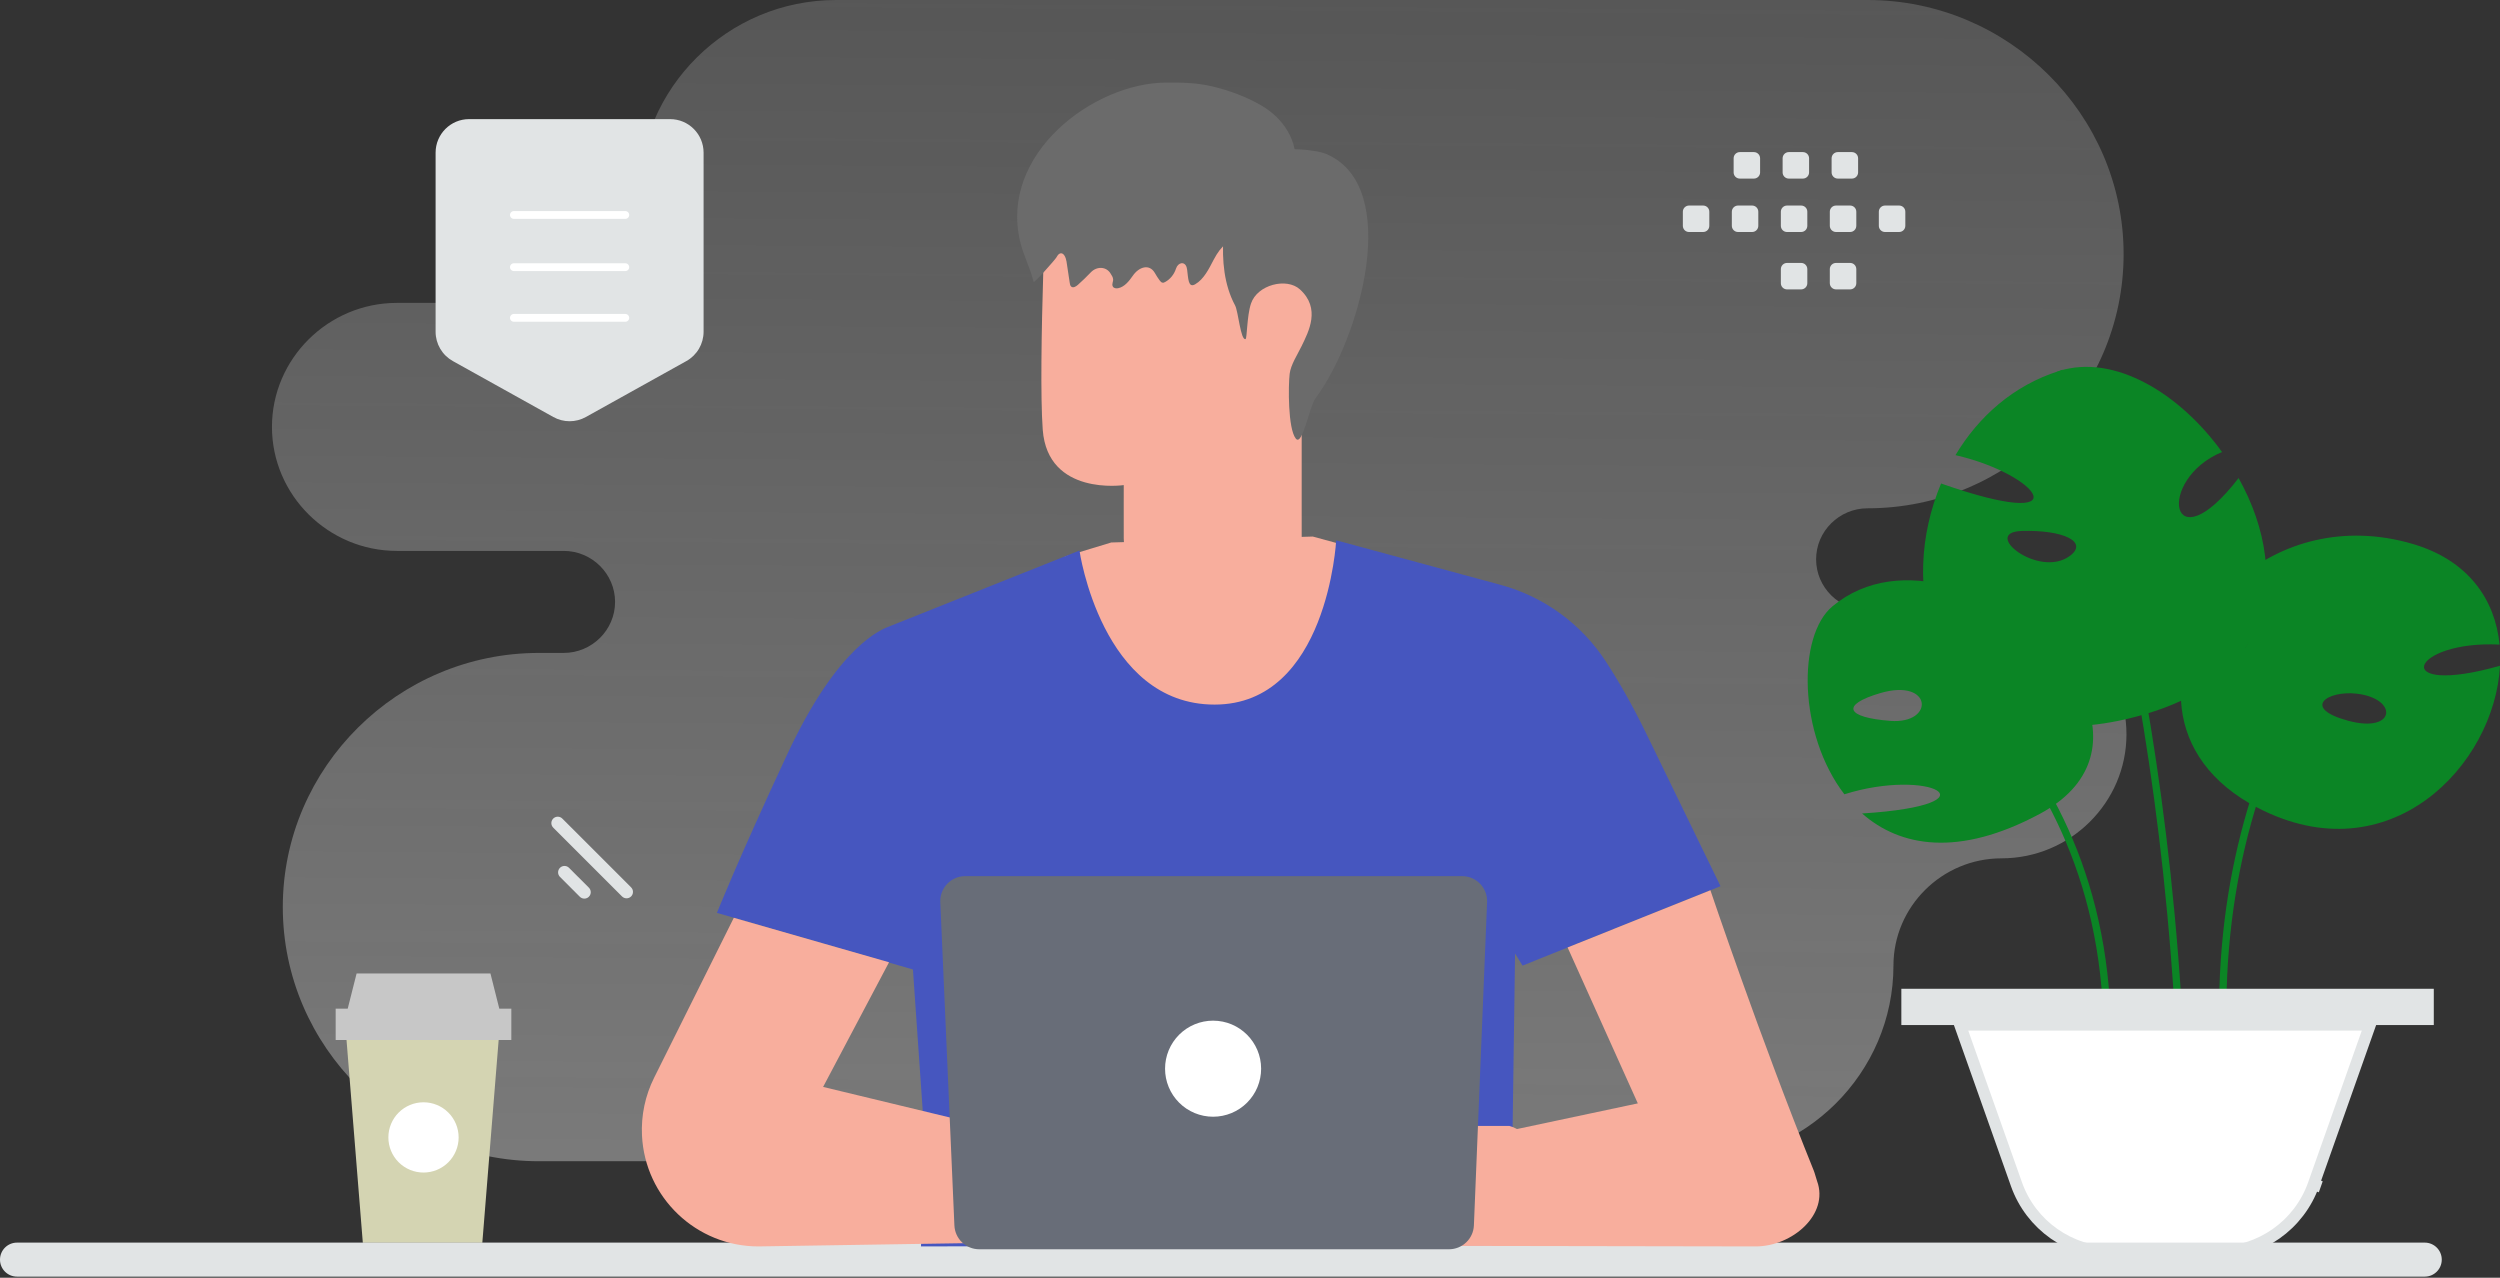 <svg width="857" height="438" viewBox="0 0 857 438" fill="none" xmlns="http://www.w3.org/2000/svg">
<rect x="0" y="0" width="857" height="438" fill="#333333" stroke="none"/>
<path fill-rule="evenodd" clip-rule="evenodd" d="M640.18 0C688.47 0 727.974 39.202 727.974 87.124C727.974 135.045 688.47 174.247 640.18 174.247C630.493 174.247 622.559 182.122 622.559 191.735C622.559 201.348 630.493 209.221 640.18 209.221H686.119C709.676 209.221 728.953 228.352 728.953 251.73C728.953 275.107 709.676 294.236 686.119 294.236C665.745 294.236 649.074 310.781 649.074 331C649.074 367.888 618.661 398.07 581.487 398.07H184.735C136.445 398.07 96.942 358.868 96.942 310.946C96.942 263.025 136.445 223.823 184.735 223.823H193.227C202.915 223.823 210.849 215.959 210.849 206.335C210.849 196.722 202.924 188.849 193.227 188.849H136.064C112.505 188.849 93.229 169.718 93.229 146.341C93.229 122.992 112.457 103.882 135.974 103.834H181.973C202.347 103.834 219.019 87.289 219.019 67.07C219.019 30.182 249.432 0 286.605 0H640.18V0Z" fill="url(#paint0_linear_504_241)"/>
<path fill-rule="evenodd" clip-rule="evenodd" d="M578.995 79.531H583.838C585.009 79.531 585.952 78.579 585.952 77.417V72.574C585.952 71.403 585 70.46 583.838 70.46H578.995C578.435 70.462 577.899 70.686 577.502 71.082C577.106 71.478 576.883 72.014 576.881 72.574V77.417C576.88 77.695 576.935 77.97 577.041 78.227C577.147 78.484 577.302 78.717 577.499 78.914C577.695 79.11 577.928 79.266 578.185 79.372C578.442 79.478 578.717 79.532 578.995 79.531V79.531ZM595.788 79.531H600.631C601.191 79.529 601.727 79.306 602.123 78.91C602.52 78.514 602.743 77.977 602.745 77.417V72.574C602.745 71.403 601.793 70.46 600.631 70.46H595.788C595.228 70.462 594.691 70.686 594.295 71.082C593.899 71.478 593.676 72.014 593.674 72.574V77.417C593.676 77.977 593.899 78.514 594.295 78.91C594.691 79.306 595.228 79.529 595.788 79.531V79.531ZM612.591 79.531H617.434C617.994 79.529 618.531 79.306 618.927 78.91C619.323 78.514 619.546 77.977 619.548 77.417V72.574C619.548 71.403 618.596 70.46 617.434 70.46H612.591C612.031 70.462 611.494 70.686 611.098 71.082C610.702 71.478 610.479 72.014 610.477 72.574V77.417C610.476 77.695 610.531 77.97 610.637 78.227C610.743 78.484 610.898 78.717 611.095 78.914C611.291 79.11 611.524 79.266 611.781 79.372C612.038 79.478 612.313 79.532 612.591 79.531V79.531ZM629.384 79.531H634.227C634.787 79.529 635.323 79.306 635.719 78.91C636.116 78.514 636.339 77.977 636.341 77.417V72.574C636.341 71.403 635.389 70.46 634.227 70.46H629.384C628.213 70.46 627.26 71.412 627.26 72.574V77.417C627.266 77.978 627.492 78.514 627.889 78.909C628.286 79.305 628.823 79.528 629.384 79.531V79.531ZM646.178 79.531H651.021C652.192 79.531 653.145 78.579 653.145 77.417V72.574C653.145 71.403 652.192 70.46 651.021 70.46H646.178C645.618 70.462 645.081 70.686 644.685 71.082C644.289 71.478 644.066 72.014 644.064 72.574V77.417C644.066 77.977 644.289 78.514 644.685 78.91C645.081 79.306 645.618 79.529 646.178 79.531V79.531ZM596.404 61.221H601.247C602.407 61.221 603.361 60.267 603.361 59.107V54.252C603.358 53.692 603.135 53.156 602.739 52.76C602.343 52.365 601.807 52.141 601.247 52.139H596.404C595.232 52.139 594.29 53.092 594.29 54.252V59.096C594.288 59.375 594.341 59.651 594.447 59.909C594.552 60.167 594.708 60.401 594.904 60.599C595.101 60.796 595.335 60.953 595.592 61.06C595.849 61.166 596.125 61.221 596.404 61.221V61.221ZM613.197 61.221H618.04C618.6 61.219 619.136 60.995 619.532 60.599C619.928 60.203 620.152 59.667 620.154 59.107V54.252C620.151 53.692 619.928 53.156 619.532 52.76C619.136 52.365 618.599 52.141 618.04 52.139H613.197C612.637 52.141 612.1 52.365 611.704 52.76C611.308 53.156 611.085 53.692 611.082 54.252V59.096C611.081 59.375 611.134 59.651 611.24 59.909C611.345 60.167 611.501 60.401 611.697 60.599C611.894 60.796 612.127 60.953 612.385 61.06C612.642 61.166 612.918 61.221 613.197 61.221V61.221ZM629.99 61.221H634.832C636.005 61.221 636.957 60.267 636.957 59.107V54.252C636.957 53.092 636.005 52.139 634.832 52.139H629.99C629.43 52.141 628.893 52.365 628.497 52.76C628.101 53.156 627.878 53.692 627.875 54.252V59.096C627.875 60.267 628.829 61.221 629.99 61.221V61.221ZM612.591 99.204H617.434C617.994 99.202 618.531 98.979 618.927 98.583C619.323 98.187 619.546 97.65 619.548 97.09V92.246C619.548 91.075 618.596 90.132 617.434 90.132H612.591C612.031 90.134 611.494 90.357 611.098 90.753C610.702 91.149 610.479 91.686 610.477 92.246V97.09C610.476 97.368 610.531 97.643 610.637 97.9C610.743 98.157 610.898 98.39 611.095 98.587C611.291 98.783 611.524 98.939 611.781 99.045C612.038 99.151 612.313 99.205 612.591 99.204V99.204ZM629.384 99.204H634.227C634.787 99.202 635.323 98.979 635.719 98.583C636.116 98.187 636.339 97.65 636.341 97.09V92.246C636.341 91.075 635.389 90.132 634.227 90.132H629.384C628.213 90.132 627.26 91.085 627.26 92.246V97.09C627.266 97.651 627.492 98.187 627.889 98.582C628.286 98.978 628.823 99.201 629.384 99.204V99.204Z" fill="#E1E4E5"/>
<path d="M659.273 193.455C659.571 184.148 661.682 174.633 665.401 165.741C713.823 182.725 699.634 162.776 670.338 156.019C678.22 142.829 690.176 132.129 705.822 127.179C724.769 121.191 747.225 134.827 761.709 154.953C738.926 164.407 743.774 194.493 767.391 163.874C772.12 172.351 775.362 181.48 776.462 190.58C779.228 212.988 768.907 234.981 735.505 244.762C681.671 260.62 658.084 228.519 659.273 193.455V193.455ZM693.121 182.013C678.904 182.429 698.803 198.346 709.451 190.639C716.113 185.778 707.368 181.598 693.121 182.013Z" fill="#0B8525"/>
<path d="M748.503 422.337C750.853 240.909 705.852 127.208 705.852 127.208" stroke="#0B8525" stroke-width="2.5" stroke-miterlimit="10"/>
<path d="M760.541 205.251C767.978 236.641 776.276 219.152 767.294 198.523C781.897 186.014 803.313 179.494 827.077 186.459C846.262 192.091 855.363 205.666 856.851 220.96C826.126 219.478 818.631 239.1 857 228.222C855.185 262.427 819.048 300.219 774.015 276.95C740.97 259.878 741.893 227.066 760.541 205.251ZM805.068 247.103C821.367 251.46 822.17 239.456 807.923 237.796C797.781 236.611 788.768 242.746 805.068 247.103Z" fill="#0B8525"/>
<path d="M762.543 364.747C755.076 250.839 820.274 193.484 820.274 193.484" stroke="#0B8525" stroke-width="2.5" stroke-miterlimit="10"/>
<path d="M632.254 272.282C616.43 251.652 616.043 217.891 628.208 207.814C639.719 198.27 654.412 197.114 668.571 201.026C664.971 222.486 682.52 231.912 678.326 204.583C711.312 219.315 735.968 259.24 699.266 278.98C671.307 293.979 651.319 290.274 638.322 278.863C685.673 275.839 661.431 263.064 632.254 272.282ZM644.627 237.573C630.825 241.634 632.76 245.961 648.048 247.117C663.306 248.274 662.443 232.386 644.627 237.573Z" fill="#0B8525"/>
<path d="M722.21 363.708C726.761 250.837 637.649 209.577 637.649 209.577" stroke="#0B8525" stroke-width="2.5" stroke-miterlimit="10"/>
<path d="M812.45 351.3H671.888L691.248 405.973C696.205 419.964 709.503 429.354 724.412 429.354H759.955C774.866 429.354 788.162 419.992 793.118 405.974L812.45 351.3Z" fill="white"/>
<path d="M793.118 405.974C788.162 419.992 774.866 429.354 759.955 429.354H724.412C709.503 429.354 696.205 419.964 691.248 405.973L671.888 351.3H812.45L793.118 405.974ZM793.118 405.974L795.558 406.837" stroke="#E1E4E5" stroke-width="4"/>
<path d="M832.302 349.385V340.954H653.783V349.385H832.302Z" fill="#E1E4E5" stroke="#E1E4E5" stroke-width="4"/>
<path d="M118.457 352.409L124.376 426.036H165.338L171.27 352.409H118.457Z" fill="#D4D4B2"/>
<path d="M115.069 345.77H175.285V356.501H115.069V345.77ZM119.196 345.77H171.16L168.126 333.705H122.243L119.196 345.77Z" fill="#C7C7C7"/>
<path d="M133.134 389.907C133.134 391.489 133.445 393.055 134.05 394.516C134.655 395.978 135.542 397.305 136.661 398.424C137.779 399.542 139.107 400.429 140.568 401.034C142.029 401.639 143.596 401.951 145.177 401.95C146.759 401.951 148.325 401.639 149.786 401.034C151.248 400.429 152.575 399.542 153.694 398.424C154.812 397.305 155.699 395.978 156.304 394.516C156.909 393.055 157.221 391.489 157.22 389.907C157.221 388.325 156.91 386.759 156.305 385.298C155.7 383.836 154.812 382.509 153.694 381.39C152.576 380.272 151.248 379.385 149.786 378.78C148.325 378.175 146.759 377.863 145.177 377.864C143.596 377.864 142.029 378.175 140.568 378.78C139.107 379.385 137.779 380.272 136.661 381.391C135.542 382.509 134.655 383.837 134.05 385.298C133.445 386.759 133.134 388.325 133.134 389.907V389.907Z" fill="white"/>
<path fill-rule="evenodd" clip-rule="evenodd" d="M241.191 113.715V52.341C241.191 45.983 236.052 40.834 229.707 40.834H160.807C154.462 40.834 149.323 45.983 149.323 52.341V113.715C149.322 115.766 149.87 117.78 150.908 119.548C151.947 121.317 153.44 122.775 155.232 123.773L189.682 142.949C191.387 143.9 193.307 144.399 195.259 144.399C197.212 144.399 199.132 143.9 200.837 142.949L235.289 123.773C237.078 122.773 238.569 121.314 239.606 119.546C240.644 117.778 241.191 115.765 241.191 113.715Z" fill="#E1E4E5"/>
<path d="M214.352 91.584H176.16M214.352 73.691H176.16M214.352 108.961H176.16" stroke="white" stroke-width="2.677" stroke-linecap="round" stroke-linejoin="round"/>
<path d="M5.831 425.969H831.205C834.425 425.969 837.036 428.58 837.036 431.8C837.036 435.02 834.425 437.631 831.205 437.631H5.831C2.611 437.631 0 435.02 0 431.8C0 428.58 2.611 425.969 5.831 425.969Z" fill="#E1E4E5"/>
<path d="M192.757 280.605L216.341 304.189C217.2 305.048 217.2 306.441 216.341 307.299C215.482 308.158 214.09 308.158 213.231 307.299L189.647 283.715C188.788 282.856 188.788 281.464 189.646 280.605C190.505 279.746 191.898 279.746 192.757 280.605Z" fill="#E1E4E5"/>
<path d="M195.065 297.49L201.867 304.292C202.726 305.151 202.726 306.543 201.867 307.402C201.008 308.261 199.616 308.26 198.757 307.401L191.956 300.6C191.097 299.741 191.097 298.349 191.955 297.49C192.814 296.631 194.206 296.631 195.065 297.49Z" fill="#E1E4E5"/>
<path d="M365.038 190.8L380.933 185.965L450.034 183.931L465.619 188.185L463.585 226.158L428.328 248.653L394.132 247.967L372.633 228.378L367.86 208.956L365.038 190.8Z" fill="#F8AE9D"/>
<path d="M564.538 251.868C559.537 241.555 554.743 233.275 550.468 226.739C542.076 213.859 529.24 204.516 514.403 200.489L458.044 185.217C458.044 185.217 455.118 241.534 416.355 241.534C377.592 241.534 370.039 188.723 370.039 188.723L304.82 214.745C302.579 215.616 287.451 220.845 269.854 258.591C253.087 294.531 245.762 312.937 245.762 312.937L312.954 332.339L317.145 392.765L315.714 427.275L519.654 426.818L518.513 387.37L519.363 326.881L521.916 331.011L589.791 303.786C589.791 303.786 581.055 285.857 564.538 251.868Z" fill="#4656BF"/>
<path d="M409.769 210.89C426.31 210.585 445.101 178.322 445.101 178.322L446.18 95.446C447.044 71.576 432.196 51.238 405.432 51.126L402.948 51.238C378.039 52.427 358.313 70.468 357.647 92.7C357.016 113.391 356.639 136.25 357.449 147.293C359.141 170.151 385.22 166.293 385.22 166.293C385.274 166.293 385.149 177.808 385.22 184.534C385.418 199.638 403.128 211.404 409.769 210.89Z" fill="#F8AE9D"/>
<path d="M437.916 99.992C438.371 99.775 456.188 93.826 456.585 111.423C456.983 129.021 438.333 125.776 438.295 125.27C438.257 124.766 437.916 99.992 437.916 99.992V99.992ZM251.551 314.618L224.223 369.463C221.169 375.591 219.74 382.4 220.072 389.238C221.11 410.528 238.685 427.275 259.997 427.275L339.011 426.033L341.797 386.977L282.159 372.597L304.757 329.87L251.551 314.618V314.618ZM586.326 305.177C586.326 305.177 603.28 355.54 621.769 401.316C622.143 402.228 622.557 403.931 622.889 404.864C627.061 416.215 614.506 427.275 601.827 427.275L494.98 427.088V392.351L561.445 378.24L537.375 324.787L586.326 305.177Z" fill="#F8AE9D"/>
<path d="M517.454 385.98H502.118C502.118 385.98 467.506 373.468 460.389 374.671C453.976 375.75 430.507 391.334 425.901 394.425C425.382 394.779 425.008 395.256 424.78 395.837C424.329 397.058 424.369 398.406 424.891 399.598C425.414 400.79 426.378 401.733 427.582 402.229L428.059 402.436L427.851 403.141C427.582 404.013 427.456 404.988 427.499 405.943C427.664 409.242 432.105 410.237 433.786 407.395L432.893 408.972C432.541 409.615 432.353 410.342 432.396 411.068L432.479 412.5C432.523 413.275 432.801 414.018 433.275 414.633C433.749 415.247 434.397 415.705 435.135 415.945C435.836 416.178 436.59 416.202 437.305 416.014C438.02 415.826 438.665 415.434 439.16 414.886C442.127 411.608 448.56 405.05 452.918 404.325C456.778 403.68 463.231 403.597 467.132 403.618C468.099 403.62 469.043 403.914 469.839 404.462C470.635 405.011 471.247 405.787 471.593 406.69C469.021 406.876 451.03 416.255 444.659 419.618C442.687 420.655 441.215 422.522 440.965 424.743C440.738 426.735 441.734 428.831 445.676 427.897C454.142 425.925 469.353 418.932 469.353 418.932C469.353 418.932 477.197 416.691 482.281 420.282C489.44 425.324 492.718 427.17 498.86 425.137C505.003 423.103 509.527 420.178 509.527 420.178L521.624 418.973C521.666 418.973 533.099 390.379 517.454 385.98V385.98Z" fill="#F8AE9D"/>
<path d="M431.69 132.054H446.216V194.306H431.69V132.054Z" fill="#F8AE9D"/>
<path d="M437.392 76.43C434.774 79.807 430.158 80.551 426.355 81.22C421.245 82.117 418.715 83.986 416.061 89.005C414.382 92.21 412.701 95.722 409.694 97.458C407.25 98.876 407.338 95.261 406.951 92.462C406.915 92.214 406.865 91.969 406.801 91.726C406.21 89.492 403.831 89.872 403.133 92.077C402.497 94.061 401.134 95.741 399.4 96.675C399.118 96.828 398.817 96.961 398.517 96.904C398.11 96.847 397.792 96.465 397.527 96.123C396.971 95.403 396.418 94.488 395.848 93.522C393.973 90.343 390.424 91.479 388.329 94.519C387.021 96.409 385.464 98.354 383.324 98.793C382.635 98.946 381.768 98.832 381.45 98.164C381.042 97.343 381.679 96.522 381.572 95.683C381.484 94.901 381.148 94.557 380.777 93.889C379.32 91.298 375.984 91.205 373.933 93.358C372.506 94.854 371.019 96.292 369.475 97.667C368.821 98.241 367.867 98.812 367.212 98.241C366.857 97.935 366.769 97.419 366.698 96.923C366.327 94.5 365.974 92.077 365.602 89.653C365.39 88.299 364.664 86.523 363.426 86.868C362.826 87.04 362.471 87.669 362.136 88.242C361.729 88.966 354.46 97.229 354.319 96.599C353.187 91.905 350.869 87.631 349.737 82.937C342.415 52.731 374.905 28.44 399.72 28.307C405.237 28.269 410.278 28.359 415.637 29.637C421.351 31.011 427.381 33.192 432.563 36.264C439.832 40.557 445.334 48.361 443.918 57.673" fill="#6B6B6B"/>
<path d="M424.342 66.219C420.691 70.229 419.725 75.868 419.384 81.197C418.884 89.231 419.563 97.579 423.394 104.712C424.485 106.744 425.291 116.792 426.973 116.236C427.51 116.063 427.42 108.27 428.835 104.07C431.019 97.562 441.077 95.081 445.606 99.194C452.836 105.737 448.594 113.685 446.196 118.631C444.763 121.616 442.491 124.966 442.097 128.124C441.614 132.169 441.47 146.903 444.191 150.34C446.465 153.22 448.88 139.302 450.939 136.559C466.17 116.133 480.775 64.119 454.769 52.838C450.813 51.12 438.607 50.235 434.901 52.421" fill="#6B6B6B"/>
<path d="M372.176 390.753C372.197 390.878 374.625 390.11 378.671 389.861C382.697 389.591 388.404 390.048 394.089 392.475C399.775 394.904 404.071 398.701 406.643 401.792C409.258 404.885 410.379 407.188 410.482 407.105C410.523 407.084 410.275 406.503 409.715 405.507C409.155 404.511 408.262 403.1 406.996 401.503C404.464 398.286 400.148 394.344 394.339 391.874C388.528 389.405 382.697 388.99 378.63 389.405C376.596 389.591 374.957 389.923 373.857 390.214C372.757 390.483 372.155 390.712 372.176 390.753V390.753ZM375.829 382.35C375.87 382.515 378.339 381.291 382.593 381.166C386.827 380.98 392.782 382.266 398.343 385.628C403.904 389.01 408.075 393.285 411.022 396.356C412.433 397.85 413.595 399.095 414.509 400.05C415.338 400.922 415.795 401.398 415.836 401.356C415.877 401.336 415.462 400.796 414.695 399.884C413.614 398.582 412.507 397.302 411.375 396.045C408.491 392.891 404.34 388.512 398.676 385.067C393.01 381.643 386.889 380.399 382.572 380.71C380.414 380.835 378.692 381.228 377.551 381.623C376.97 381.788 376.555 381.997 376.263 382.121C375.974 382.245 375.829 382.328 375.829 382.35Z" fill="#EB996E"/>
<path d="M471.74 391.832C471.718 391.957 469.291 391.189 465.245 390.94C461.218 390.67 455.512 391.127 449.826 393.554C444.141 395.983 439.845 399.78 437.272 402.871C434.657 405.964 433.536 408.267 433.433 408.184C433.391 408.163 433.641 407.582 434.201 406.586C435.002 405.183 435.911 403.844 436.92 402.582C439.45 399.365 443.767 395.423 449.578 392.953C455.388 390.484 461.218 390.069 465.286 390.484C466.896 390.624 468.492 390.894 470.058 391.293C471.158 391.584 471.761 391.791 471.74 391.832V391.832ZM468.087 383.429C468.046 383.594 465.577 382.37 461.323 382.245C457.09 382.059 451.134 383.345 445.573 386.707C440.012 390.09 435.841 394.364 432.895 397.435C431.483 398.929 430.321 400.174 429.408 401.129C428.578 402.001 428.121 402.477 428.08 402.435C428.039 402.415 428.453 401.875 429.221 400.963C430.301 399.661 431.408 398.381 432.541 397.124C435.425 393.97 439.576 389.591 445.24 386.147C450.906 382.722 457.028 381.478 461.344 381.79C463.502 381.914 465.224 382.307 466.365 382.702C466.946 382.869 467.362 383.076 467.651 383.2C467.942 383.324 468.087 383.408 468.087 383.429V383.429Z" fill="#EB996E"/>
<path d="M496.702 428.25H335.696C333.494 428.252 331.376 427.403 329.787 425.879C328.197 424.355 327.259 422.275 327.168 420.074L322.333 309.264C322.125 304.408 326.005 300.342 330.861 300.342H501.227C506.083 300.342 509.963 304.388 509.775 309.244L505.252 420.074C505.066 424.639 501.289 428.25 496.702 428.25Z" fill="#686D78"/>
<path d="M432.313 366.346C432.315 368.509 431.891 370.651 431.064 372.649C430.237 374.648 429.025 376.463 427.495 377.993C425.966 379.522 424.15 380.735 422.152 381.562C420.154 382.389 418.012 382.813 415.849 382.812C413.686 382.813 411.544 382.389 409.546 381.562C407.547 380.735 405.731 379.522 404.202 377.993C402.673 376.464 401.46 374.648 400.633 372.649C399.806 370.651 399.382 368.509 399.384 366.346C399.382 364.183 399.807 362.042 400.633 360.043C401.46 358.045 402.673 356.229 404.202 354.7C405.732 353.171 407.548 351.958 409.546 351.131C411.545 350.305 413.686 349.88 415.849 349.882C424.953 349.882 432.313 357.281 432.313 366.346Z" fill="white"/>
<defs>
<linearGradient id="paint0_linear_504_241" x1="397.537" y1="621.252" x2="405.222" y2="-433.12" gradientUnits="userSpaceOnUse">
<stop stop-color="white" stop-opacity="0.45"/>
<stop offset="1" stop-color="#EEEEEE" stop-opacity="0"/>
</linearGradient>
</defs>
</svg>
